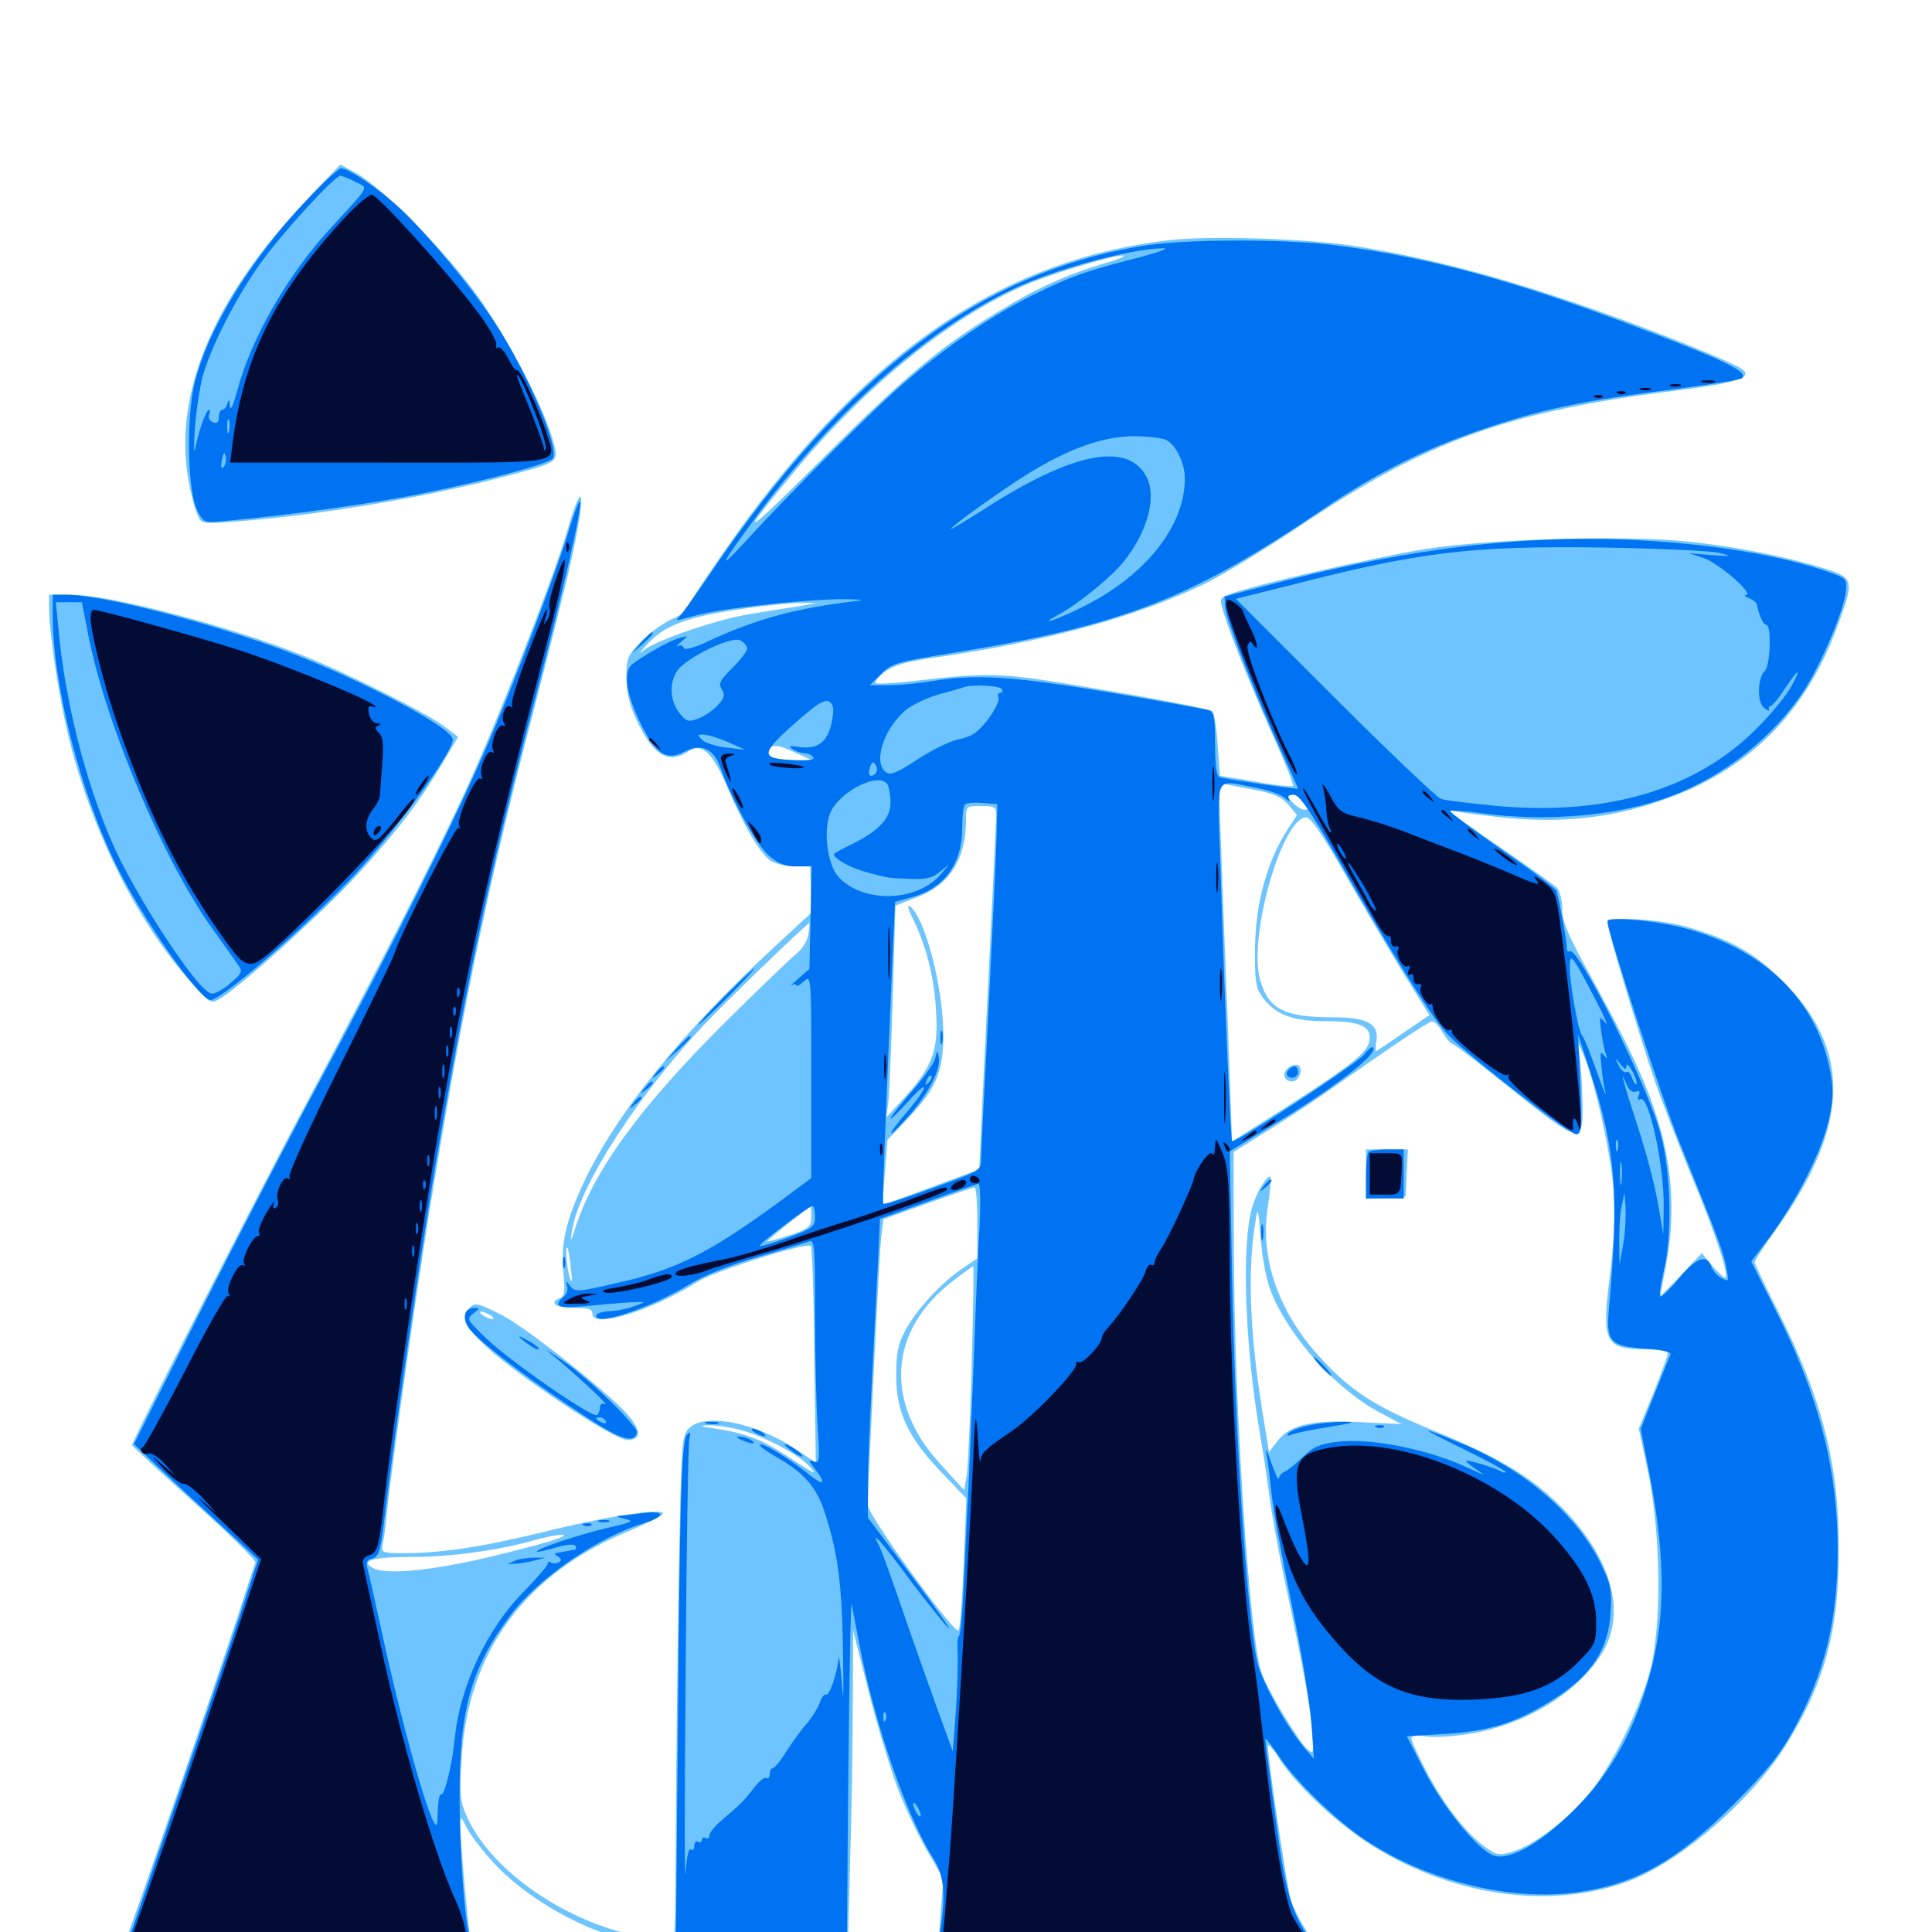 <svg xmlns="http://www.w3.org/2000/svg" viewBox="0 -1000 1000 1000">
	<path fill="#6dc4ff" d="M158.008 -895.703C110.938 -846.484 89.648 -796.484 97.461 -751.953C98.633 -744.922 100.781 -736.719 102.148 -733.789C104.297 -728.711 104.297 -728.711 122.07 -730.078C164.258 -733.203 220.312 -742.578 259.57 -752.93C290.625 -761.133 289.453 -760.352 285.938 -772.852C280.664 -791.406 260.547 -829.102 244.531 -850.391C227.344 -873.242 196.68 -903.711 184.375 -910.352L176.172 -914.844ZM604.492 -875.586C515.82 -865.039 444.531 -815.039 374.023 -713.477C363.867 -698.828 355.469 -685.938 355.469 -684.961C355.469 -683.789 351.953 -681.445 347.656 -679.492C343.359 -677.539 336.328 -672.461 332.031 -668.164C324.805 -660.742 324.219 -659.375 324.219 -649.414C324.219 -641.797 325.781 -635.156 329.297 -627.734C337.891 -609.18 345.703 -604.297 356.055 -610.938C363.281 -615.82 368.555 -610.938 376.562 -592.383C385.547 -571.484 393.359 -558.398 398.828 -554.492C401.367 -552.93 406.836 -551.562 411.328 -551.562H419.336L419.727 -539.648L420.117 -527.734L401.953 -510.938C352.539 -465.43 318.359 -423.047 301.562 -386.719C292.773 -367.383 290.234 -356.25 291.602 -341.602C292.578 -331.836 292.188 -329.102 290.039 -328.125C283.789 -325.781 287.5 -323.047 296.875 -323.047C304.688 -323.047 306.641 -322.461 306.641 -319.922C306.641 -312.109 337.109 -321.484 361.328 -336.719C370.117 -342.188 417.578 -357.227 419.727 -355.078C420.312 -354.492 421.289 -328.906 421.484 -298.438L422.266 -242.969L412.305 -249.609C391.211 -263.867 364.062 -269.141 356.25 -260.352C352.734 -256.445 352.539 -251.367 351.367 -182.617C350.586 -142.188 350 -83.008 349.805 -50.781C349.609 3.906 349.414 7.422 346.289 6.055C344.336 5.469 336.719 3.516 329.297 1.953C291.797 -5.859 255.078 -31.445 242.188 -58.594C238.086 -67.383 237.891 -70.117 238.867 -88.672C241.797 -145.117 271.875 -185.742 326.562 -208.008C334.375 -211.328 341.797 -214.844 342.773 -216.016C346.484 -219.922 317.969 -216.016 285.352 -208.008C251.367 -199.609 229.297 -196.094 209.57 -196.094C197.852 -196.094 197.266 -196.289 198.047 -200.586C198.633 -202.93 199.609 -210.156 200.195 -216.602C202.93 -243.164 217.383 -344.727 224.805 -388.477C241.016 -486.523 254.297 -548.828 277.344 -636.523C284.57 -664.453 292.969 -697.656 295.703 -710.156C303.516 -745.508 302.148 -754.883 293.555 -725C287.305 -703.711 263.477 -641.992 247.07 -604.297C230.664 -566.992 202.344 -511.133 159.375 -430.469C131.836 -378.711 68.359 -254.492 68.359 -251.953C68.359 -251.562 82.812 -238.281 100.586 -222.266C118.359 -206.25 132.617 -192.383 132.227 -191.211C131.836 -190.234 129.883 -184.375 127.93 -178.516C119.727 -151.953 65.82 4.297 64.453 5.664C63.867 6.445 55.469 7.422 46.094 7.812C29.102 8.594 25.195 9.57 28.516 12.695C29.492 13.672 239.258 15.039 500.586 15.82L970.703 17.188V13.086V8.984H826.758H682.617L676.367 -0.391C673.047 -5.469 669.336 -12.695 668.164 -16.406C666.211 -22.852 656.25 -89.258 656.25 -96.289C656.25 -97.852 658.984 -94.922 662.305 -89.453C670.312 -76.953 690.234 -57.812 706.641 -47.07C749.219 -18.75 801.562 -10.938 843.164 -26.367C869.922 -36.523 906.836 -68.359 924.609 -97.07C944.531 -129.102 951.953 -156.445 951.758 -199.023C951.758 -242.383 942.969 -276.172 920.703 -320.508C913.867 -333.984 908.203 -345.898 908.203 -346.68C908.203 -347.461 913.086 -355.078 919.141 -363.477C957.812 -417.383 958.789 -456.836 922.07 -492.969C907.812 -507.031 894.922 -514.062 872.852 -520.312C857.422 -524.609 832.031 -525.781 832.031 -522.07C832.031 -518.75 849.414 -460.938 856.836 -439.648C860.547 -428.906 868.945 -407.422 875.391 -391.602C887.5 -362.891 895.508 -338.672 892.969 -338.672C892.188 -338.672 889.258 -341.406 886.133 -344.922L880.859 -351.367L870.117 -340.039C864.258 -333.789 859.375 -328.906 859.375 -329.297C859.375 -329.688 860.742 -336.719 862.305 -345.117C866.602 -367.773 866.016 -389.648 860.547 -411.328C854.883 -433.398 846.289 -452.93 824.805 -491.992C811.719 -515.625 808.594 -522.852 808.594 -529.492C808.594 -534.18 807.422 -538.867 805.664 -540.625C804.102 -542.188 791.406 -551.172 777.734 -560.547C751.758 -578.32 746.68 -582.227 752.148 -580.273C754.102 -579.688 766.016 -578.125 778.906 -576.758C808.398 -573.828 833.984 -576.562 860.156 -585.742C904.688 -600.977 934.57 -630.664 951.172 -676.172C959.961 -700 959.57 -700.977 943.945 -705.859C924.609 -711.914 897.852 -717.188 873.242 -719.727C840.625 -723.047 771.094 -721.094 737.695 -715.82C712.5 -711.719 648.242 -697.07 636.328 -692.383C631.055 -690.43 631.055 -690.234 633.594 -682.031C637.109 -670.508 650 -638.672 661.133 -614.258C666.016 -603.125 669.727 -593.75 669.336 -593.164C668.75 -592.773 662.695 -593.359 656.055 -594.336C649.219 -595.508 640.82 -597.07 637.5 -597.461L631.445 -598.438L630.273 -614.258C629.688 -623.047 628.516 -630.859 627.539 -631.836C626.562 -632.812 602.148 -637.695 573.047 -642.578C517.188 -652.148 514.844 -652.344 470.703 -647.266C461.719 -646.289 453.711 -645.898 453.125 -646.484C452.539 -647.07 454.688 -649.609 457.812 -652.148C461.914 -655.273 468.164 -657.227 479.297 -658.984C540.43 -667.578 587.305 -680.273 624.023 -698.047C633.398 -702.734 656.25 -716.602 674.609 -728.906C738.867 -771.875 781.055 -787.109 866.211 -797.656C898.633 -801.758 907.422 -804.492 901.953 -808.789C898.438 -811.523 870.312 -823.242 842.773 -833.398C787.5 -853.906 742.188 -866.406 699.805 -872.852C675.391 -876.562 624.609 -878.125 604.492 -875.586ZM591.211 -868.75C591.992 -869.336 590.82 -869.922 588.672 -869.727C586.523 -869.727 585.938 -869.141 587.5 -868.555C588.867 -867.969 590.625 -868.164 591.211 -868.75ZM572.266 -863.867C552.539 -858.008 537.305 -851.172 518.945 -840.039C487.305 -821.094 469.922 -806.641 426.562 -763.477C383.594 -720.703 380.859 -719.336 410.156 -754.688C448.633 -801.367 495.508 -838.672 535.156 -854.297C549.609 -859.961 576.367 -867.773 581.055 -867.773C583.203 -867.578 579.297 -865.82 572.266 -863.867ZM413.086 -686.133C407.812 -685.352 396.68 -683.594 388.672 -682.227C372.461 -679.883 339.258 -668.555 333.008 -663.281C330.469 -661.133 330.859 -661.914 333.984 -665.43C343.75 -676.562 355.273 -680.859 387.695 -685.352C397.461 -686.719 409.18 -687.891 414.062 -687.891H422.852ZM412.305 -610.156L420.898 -606.25H413.086C401.953 -606.25 396.484 -608.008 397.852 -611.328C399.219 -615.039 402.344 -614.844 412.305 -610.156ZM647.266 -591.602C658.984 -589.453 663.086 -587.695 666.797 -583.594L671.289 -578.125L665.625 -569.336C655.664 -553.516 649.805 -531.836 649.609 -509.18C649.414 -491.992 650 -488.672 653.516 -483.789C659.961 -475 668.945 -471.484 684.961 -471.484C702.734 -471.484 708.984 -469.336 708.984 -462.891C708.984 -456.055 701.562 -450 667.578 -428.125L637.695 -409.18L635.547 -469.141C634.18 -502.148 632.617 -543.75 632.031 -561.914C631.25 -579.883 631.055 -594.531 631.641 -594.531C632.031 -594.531 639.062 -593.164 647.266 -591.602ZM675.781 -584.766C677.344 -581.641 677.344 -580.859 675.195 -580.859C673.633 -580.859 670.898 -582.617 668.945 -584.766C665.43 -588.477 665.625 -588.672 669.531 -588.672C671.875 -588.672 674.609 -586.914 675.781 -584.766ZM515.625 -578.516C515.625 -575.977 513.867 -538.867 511.719 -495.898C509.57 -452.93 507.617 -412.5 507.422 -406.25L506.836 -394.727L481.641 -385.352L456.641 -376.172L458.008 -392.969L459.375 -409.961L469.922 -421.094C484.375 -436.328 488.281 -445.312 488.281 -464.258C488.281 -488.867 478.516 -526.172 470.703 -531.055C469.531 -531.836 470.117 -529.102 472.266 -525C480.469 -508.398 484.57 -490.039 484.766 -469.141C484.766 -454.297 481.055 -445.898 467.773 -431.445L458.789 -421.68L459.766 -429.492C460.352 -433.789 461.328 -458.398 462.109 -484.375L463.477 -531.25L475 -535.742C491.602 -542.188 500 -555.469 500 -575.586C500 -582.812 500 -582.812 507.812 -582.812C514.648 -582.812 515.625 -582.227 515.625 -578.516ZM694.141 -551.172C702.148 -536.914 715.82 -513.867 724.219 -499.805L739.844 -474.609L726.172 -465.234C718.75 -460.156 712.305 -455.859 712.109 -455.859C711.914 -455.859 711.914 -458.398 712.5 -461.523C713.672 -470.117 707.422 -473.438 690.234 -473.438C664.648 -473.438 656.445 -477.539 652.148 -493.164C646.094 -515.43 663.672 -576.953 676.172 -576.953C678.32 -576.953 684.375 -568.164 694.141 -551.172ZM418.359 -516.406C417.969 -513.086 415.234 -508.789 412.305 -506.445C409.57 -504.297 393.359 -488.672 376.367 -471.875C332.422 -428.32 308.398 -395.703 298.438 -366.406C295.508 -357.031 294.922 -356.445 296.094 -363.086C299.609 -386.133 331.641 -435.547 367.383 -472.656C377.344 -483.203 417.969 -522.266 418.945 -522.266C419.141 -522.266 418.945 -519.531 418.359 -516.406ZM746.68 -465.625C748.633 -462.5 750.781 -459.766 751.562 -459.766C752.539 -459.766 766.211 -449.219 782.227 -436.328C817.773 -407.812 819.531 -407.422 819.141 -428.516C818.945 -436.523 818.359 -447.07 817.773 -451.953L816.602 -460.742L819.531 -454.297C825.391 -440.82 833.984 -402.344 835.156 -383.984C836.133 -370.898 835.352 -357.031 833.203 -339.258C828.906 -305.273 830.664 -301.562 852.344 -301.562C858.398 -301.562 863.281 -300.781 863.281 -299.609C863.281 -298.633 859.961 -289.453 855.859 -279.102L848.242 -260.547L853.125 -237.695C859.766 -205.273 860.156 -157.617 853.906 -134.57C848.242 -114.453 834.766 -86.914 823.242 -72.461C812.891 -59.375 793.945 -44.727 783.008 -41.602C776.172 -39.453 774.805 -39.648 768.75 -43.945C758.984 -50.977 747.07 -66.211 738.281 -83.203C733.984 -91.406 730.469 -99.023 730.469 -100.195C730.469 -101.562 733.398 -101.953 738.867 -101.172C743.359 -100.586 754.102 -101.367 762.695 -102.93C791.016 -108.008 817.773 -124.805 829.688 -145.117C841.797 -165.82 833.984 -193.75 808.594 -219.531C792.773 -235.547 776.172 -245.508 742.383 -259.375C712.305 -271.68 699.805 -279.492 683.789 -296.875C661.914 -320.312 651.953 -348.633 656.25 -375.391C657.422 -383.398 658.008 -390.234 657.617 -390.82C656.055 -392.188 650.586 -383.203 648.242 -375.586C642.383 -356.25 644.336 -303.125 652.344 -256.641C654.297 -245.312 656.445 -230.859 657.227 -224.414C658.008 -217.969 661.133 -200.391 664.258 -185.352C674.609 -136.719 677.344 -121.094 678.906 -106.25C680.078 -92.969 680.078 -91.797 677.148 -94.141C672.461 -98.047 655.859 -125.391 652.93 -134.375C646.68 -151.953 638.867 -272.852 638.672 -351.172L638.477 -403.711L654.688 -413.867C663.672 -419.336 677.734 -428.516 686.133 -434.375C721.094 -458.984 739.453 -471.289 741.211 -471.289C742.383 -471.484 744.922 -468.945 746.68 -465.625ZM505.859 -366.992V-348.633L497.461 -342.969C486.523 -335.352 474.023 -321.68 468.359 -310.938C464.844 -304.297 463.867 -299.414 463.867 -287.891C463.867 -268.945 470.117 -255.664 487.695 -237.5L500.195 -224.414L498.828 -190.625C498.047 -172.07 496.875 -156.445 496.094 -156.055C493.555 -154.492 449.219 -215.625 449.219 -220.898C449.219 -231.836 455.078 -350.195 456.055 -359.18L457.227 -368.945L480.078 -377.148C492.578 -381.641 503.516 -385.352 504.492 -385.352C505.273 -385.547 505.859 -377.148 505.859 -366.992ZM419.922 -370.117C419.922 -364.844 418.945 -364.062 407.812 -360.352C401.367 -358.203 396.484 -357.031 397.266 -357.812C399.023 -359.57 418.75 -375.391 419.531 -375.586C419.727 -375.781 419.922 -373.242 419.922 -370.117ZM658.008 -331.055C667.578 -307.617 691.406 -281.055 714.062 -268.945L725.391 -262.891L704.492 -263.867C679.492 -265.234 667.969 -262.695 661.328 -254.297L656.836 -248.438L653.516 -268.75C646.875 -309.961 645.508 -342.969 650 -368.945C650.977 -375.586 651.367 -374.023 652.539 -359.18C653.32 -348.242 655.469 -337.695 658.008 -331.055ZM295.508 -343.555C296.289 -336.914 296.094 -335.352 294.922 -338.672C293.359 -343.555 292.383 -355.664 293.75 -354.102C294.141 -353.711 294.922 -349.023 295.508 -343.555ZM502.93 -292.969C502.148 -264.648 500.977 -238.672 500.195 -235.156L499.023 -228.711L486.914 -241.992C457.422 -274.023 459.961 -311.523 493.164 -336.914C498.438 -341.016 503.32 -344.531 503.711 -344.531C504.102 -344.531 503.711 -321.289 502.93 -292.969ZM384.961 -259.375C397.461 -255.664 413.672 -246.875 419.141 -240.82C423.242 -236.133 422.461 -236.523 406.25 -247.07C394.336 -254.883 384.961 -258.398 370.312 -260.547C361.914 -261.719 361.328 -262.109 367.383 -262.305C371.094 -262.305 379.102 -261.133 384.961 -259.375ZM303.711 -207.812C306.25 -208.789 306.445 -209.57 304.688 -209.57C303.125 -209.57 300 -208.789 297.852 -207.812C295.312 -206.836 295.117 -206.055 296.875 -206.055C298.438 -206.055 301.562 -206.836 303.711 -207.812ZM289.062 -203.711C286.328 -202.539 272.07 -198.633 257.422 -195.117C226.172 -187.305 200.195 -184.57 193.359 -188.281C185.938 -192.188 192.383 -194.141 213.867 -194.141C233.203 -194.141 257.617 -197.461 276.367 -202.734C288.281 -206.055 296.68 -206.641 289.062 -203.711ZM465.625 -71.875C469.531 -62.109 476.172 -48.242 480.469 -41.016L488.281 -27.734L486.914 -10.352L485.742 7.031H462.305H438.867L440.039 -37.305C440.82 -61.523 441.406 -98.242 441.406 -118.75L441.602 -156.055L450 -122.852C454.688 -104.688 461.719 -81.641 465.625 -71.875ZM254.492 -36.914C271.875 -17.383 304.102 0.781 328.711 4.883C335.938 6.055 325.586 6.641 291.602 6.836L244.531 7.031L243.359 1.758C241.992 -4.102 238.281 -47.266 238.281 -55.469C238.281 -60.156 238.477 -60.156 241.406 -54.297C242.969 -50.977 249.023 -42.969 254.492 -36.914ZM666.992 -447.461C663.281 -444.531 664.453 -440.234 668.945 -440.234C672.07 -440.234 674.609 -446.094 672.266 -448.438C671.484 -449.219 669.141 -448.828 666.992 -447.461ZM707.031 -392.188V-379.492L717.383 -380.078L727.539 -380.664L728.125 -392.969L728.711 -405.078H717.773H707.031ZM25.391 -684.961C25.586 -671.289 30.859 -636.719 36.133 -616.016C48.242 -568.164 71.875 -521.484 99.414 -491.016C108.789 -480.469 109.18 -480.273 114.062 -483.203C124.805 -489.648 168.164 -528.711 184.961 -547.266C205.273 -569.336 217.578 -585.547 229.102 -605.078L237.109 -618.555L231.25 -623.047C223.047 -629.883 179.883 -651.562 157.227 -660.547C118.164 -676.172 56.836 -692.188 36.719 -692.188H25.391ZM242.578 -322.656C238.086 -318.164 240.234 -313.672 251.758 -302.93C268.75 -287.305 317.969 -254.688 324.609 -254.688C333.594 -254.688 331.641 -261.719 319.922 -272.852C301.562 -289.844 269.727 -314.453 258.984 -319.727C246.875 -325.781 245.898 -325.977 242.578 -322.656ZM253.906 -319.141C255.469 -318.164 256.055 -317.188 254.883 -317.188C253.906 -317.188 251.562 -318.164 250 -319.141C248.438 -320.117 248.047 -321.094 249.023 -321.094C250.195 -321.094 252.344 -320.117 253.906 -319.141ZM37.109 23.438C37.109 29.297 41.602 33.398 44.336 30.078C45.508 28.711 47.07 25.586 47.656 23.047C49.023 19.336 48.438 18.75 43.164 18.75C38.086 18.75 37.109 19.531 37.109 23.438ZM43.555 25.586C42.188 29.688 41.016 29.297 41.016 24.414C41.016 22.266 41.797 20.898 42.969 21.68C43.945 22.266 44.336 24.023 43.555 25.586ZM52.344 20.117C53.516 20.508 54.688 23.047 54.688 25.586C54.688 33.008 58.008 33.008 58.984 25.586C59.766 19.336 59.375 18.75 54.688 18.945C51.953 18.945 50.977 19.531 52.344 20.117Z"/>
	<path fill="#0073f3" d="M158.984 -896.68C128.906 -864.844 106.641 -828.125 100.391 -800.195C96.289 -781.25 97.266 -744.922 102.148 -735.742C105.469 -729.297 105.469 -729.297 117.773 -730.469C149.805 -733.398 195.117 -739.648 221.289 -745.117C252.734 -751.562 283.008 -759.766 285.938 -762.5C290.234 -766.797 273.047 -807.227 256.25 -832.812C244.727 -850.586 220.898 -879.297 207.422 -891.797C196.875 -901.758 180.469 -912.891 176.562 -912.891C175.391 -912.891 167.383 -905.664 158.984 -896.68ZM183.984 -905.859C190.82 -902.344 192.188 -904.883 170.703 -881.445C148.828 -857.617 130.078 -825 122.852 -798.047C120.703 -790.039 119.336 -786.914 118.945 -789.844C118.75 -793.164 118.359 -793.75 117.773 -791.406C117.383 -789.453 116.016 -787.891 115.039 -787.891C114.062 -787.891 113.281 -786.133 113.281 -783.984C113.281 -781.445 112.305 -780.469 110.156 -781.445C108.594 -782.031 107.617 -783.789 108.203 -785.156C108.789 -786.719 108.789 -787.891 108.203 -787.891C106.836 -787.891 103.125 -777.93 101.367 -769.336C100.391 -764.062 100.195 -766.602 100.781 -777.148C101.367 -785.742 103.125 -798.047 104.688 -804.297C108.398 -818.945 121.68 -845.312 134.375 -863.086C144.727 -877.93 173.047 -908.984 176.172 -908.984C177.148 -908.984 180.664 -907.617 183.984 -905.859ZM118.555 -776.758C117.969 -774.805 117.578 -775.977 117.578 -779.102C117.578 -782.422 117.969 -783.789 118.555 -782.617C118.945 -781.25 118.945 -778.516 118.555 -776.758ZM115.625 -758.203C114.453 -757.031 114.258 -758.203 114.844 -761.914C115.82 -766.016 116.211 -766.406 116.797 -763.672C117.188 -761.719 116.797 -759.375 115.625 -758.203ZM592.383 -872.852C508.008 -859.57 437.695 -806.445 368.164 -703.906C359.766 -691.602 351.953 -680.664 350.781 -679.883C349.609 -678.906 350.781 -678.906 353.516 -679.688C366.016 -683.203 373.828 -684.57 398.438 -687.305C412.891 -688.867 430.469 -690.039 437.5 -689.844C444.531 -689.844 447.656 -689.258 444.336 -689.062C412.5 -685.352 391.602 -679.688 367.578 -668.555C359.375 -664.648 354.297 -663.281 353.906 -664.648C353.516 -665.82 352.148 -666.406 350.977 -665.625C349.609 -665.039 350.391 -666.016 352.539 -667.773C356.445 -671.094 356.445 -671.094 351.562 -669.727C346.484 -668.359 333.789 -661.133 327.344 -656.25C322.266 -652.148 324.023 -640.82 331.836 -625C339.453 -609.57 345.117 -606.055 354.297 -610.938C362.695 -615.43 369.531 -612.5 372.852 -602.734C378.711 -586.133 391.406 -563.086 397.656 -557.422C402.734 -552.93 406.25 -551.562 412.305 -551.562H420.117L419.531 -525L418.945 -498.438L413.086 -493.359C409.766 -490.43 408.203 -488.867 409.57 -489.844C410.938 -490.82 412.109 -490.82 412.109 -490.039C412.109 -489.062 413.867 -490.039 416.016 -491.992C419.922 -495.508 419.922 -495.312 419.922 -442.969V-390.234L403.906 -378.32C367.383 -351.562 350.195 -342.773 319.336 -335.938C299.023 -331.25 297.656 -331.055 295.117 -334.375C292.773 -337.305 292.578 -337.305 293.555 -334.375C294.141 -332.617 293.359 -330.078 291.797 -328.906C286.133 -324.023 288.867 -322.656 301.367 -323.828C308.008 -324.414 318.359 -325.391 324.219 -325.781C334.961 -326.367 334.961 -326.367 328.125 -323.828C324.414 -322.461 318.359 -321.289 315.039 -321.289C311.523 -321.094 308.594 -320.117 308.594 -318.945C308.594 -313.672 336.328 -322.852 356.055 -334.766C364.258 -339.844 377.539 -345.117 392.188 -349.414C404.883 -353.125 416.797 -356.641 418.555 -357.422C421.68 -358.594 421.875 -355.469 421.875 -319.922C421.875 -298.438 422.461 -272.266 423.242 -261.719C424.414 -243.75 424.219 -242.383 421.094 -243.555C418.164 -244.727 418.359 -244.141 421.68 -239.844C428.32 -231.445 426.367 -230.469 417.578 -237.695C407.031 -246.094 394.531 -253.516 393.359 -252.148C392.773 -251.562 397.266 -248.438 403.125 -245.117C416.211 -237.5 422.461 -230.273 426.562 -218.164C433.594 -196.875 435.742 -181.055 436.328 -146.289C436.719 -122.852 436.523 -116.992 435.742 -128.711C434.961 -138.477 434.18 -144.141 433.984 -141.602C433.398 -134.18 429.297 -121.875 427.539 -122.852C426.758 -123.438 425.195 -121.484 424.219 -118.359C423.047 -115.43 420.117 -110.742 417.578 -107.812C414.844 -104.883 410.352 -98.633 407.227 -93.75C404.102 -88.672 400.781 -84.766 400 -84.766C399.219 -84.766 398.438 -83.398 398.438 -81.641C398.438 -80.078 397.656 -79.102 396.68 -79.688C395.703 -80.273 392.969 -78.125 390.43 -74.805C384.961 -67.773 383.398 -66.211 374.219 -58.398C370.312 -55.273 367.188 -51.367 367.188 -50C367.188 -48.633 366.406 -48.047 365.234 -48.633C364.258 -49.219 363.281 -48.828 363.281 -47.656C363.281 -46.484 362.5 -46.094 361.328 -46.68C360.352 -47.266 359.375 -46.484 359.375 -44.727C359.375 -42.969 358.594 -41.992 357.422 -42.773C356.445 -43.359 355.273 -38.281 354.883 -30.664C354.297 -23.438 354.297 -70.117 354.883 -134.57C355.273 -199.023 356.25 -253.516 356.836 -255.664C357.617 -258.594 357.227 -258.984 355.664 -257.422C352.734 -254.688 351.758 -223.047 350.781 -94.531L349.805 8.008H298.047C267.383 7.812 245.312 7.031 244.336 6.055C241.211 2.93 237.891 -36.523 237.891 -70.117C237.695 -114.844 243.945 -137.305 264.453 -164.258C278.906 -183.398 309.961 -204.688 333.594 -211.719C344.727 -215.234 344.141 -218.359 332.812 -216.797C327.734 -216.211 322.266 -215.43 320.508 -215.43C318.75 -215.234 320.117 -214.648 323.242 -213.867C328.516 -212.695 327.539 -212.109 314.453 -209.18C299.609 -205.664 276.758 -198.047 277.93 -196.875C278.125 -196.484 282.617 -197.461 287.695 -199.023C293.164 -200.586 297.266 -200.977 297.852 -199.805C298.633 -198.828 298.047 -197.852 297.07 -197.852C295.898 -197.656 294.141 -197.266 292.969 -197.07C291.992 -196.875 289.844 -196.484 288.672 -196.289C286.719 -196.094 286.719 -195.703 288.867 -194.336C290.625 -193.164 290.82 -192.188 289.258 -191.406C288.086 -190.625 286.133 -190.625 285.156 -191.211C283.984 -191.992 283.398 -191.797 283.594 -190.82C283.789 -190.039 278.32 -183.594 271.484 -176.562C252.148 -157.227 237.891 -126.953 235.352 -99.805C233.984 -86.523 230.273 -71.094 228.32 -71.094C227.148 -71.094 226.758 -68.359 226.367 -57.422C225.977 -44.141 209.57 -99.805 197.461 -156.055C194.141 -171.094 191.016 -185.352 190.234 -187.891C189.258 -191.406 189.844 -192.578 192.773 -193.359C196.094 -194.336 197.07 -197.266 199.023 -214.258C203.516 -252.93 218.945 -359.766 225.781 -399.219C241.992 -494.141 254.102 -551.172 277.344 -639.844C291.016 -691.992 301.758 -738.867 300.195 -740.43C299.609 -740.82 297.266 -734.766 294.922 -726.953C288.477 -705.273 266.992 -648.438 252.734 -615.43C234.961 -574.219 202.93 -509.961 166.992 -443.164C150.195 -412.109 121.484 -356.445 102.93 -319.531L69.336 -252.539L81.055 -241.406C87.5 -235.352 101.953 -221.875 113.281 -211.523L133.594 -192.773L123.438 -161.719C117.773 -144.727 102.344 -99.414 89.062 -61.328L65.234 8.008L47.266 8.594C37.305 8.789 29.297 9.961 29.297 10.938C29.297 12.109 29.492 12.891 29.883 13.086C30.078 13.086 241.992 13.672 500.781 14.258C900.781 15.234 971.094 15.039 970.312 12.695C969.531 10.352 946.094 9.961 825.586 9.375L681.836 8.984L675.977 0.586C668.75 -10.156 665.039 -23.047 661.133 -52.539C659.375 -65.43 657.227 -81.25 656.445 -87.695C655.469 -94.141 654.883 -99.609 655.078 -100C655.469 -100.195 658.984 -95.508 662.891 -89.648C671.875 -76.758 692.383 -57.031 707.227 -47.266C738.477 -26.562 782.031 -15.82 815.82 -20.508C846.484 -24.609 867.969 -36.719 897.461 -66.211C914.062 -82.812 921.094 -91.406 928.125 -104.297C944.531 -134.18 951.172 -161.133 951.172 -198.047C951.172 -239.648 941.211 -278.125 918.945 -322.07L906.445 -347.07L916.211 -359.961C929.492 -377.734 942.773 -403.906 946.484 -419.922C948.828 -430.469 949.023 -435.547 947.461 -444.531C940.82 -482.422 912.5 -509.766 868.945 -520.312C854.102 -523.828 832.031 -525.586 832.031 -523.242C832.031 -517.773 860.352 -430.859 869.531 -408.203C890.039 -357.422 892.188 -351.562 893.555 -343.75C894.922 -336.719 894.922 -336.328 891.016 -338.477C888.867 -339.648 886.328 -342.383 885.742 -344.531C883.594 -350.977 877.93 -349.023 869.336 -338.672C864.844 -333.203 860.352 -328.906 859.57 -328.906C858.594 -328.906 859.375 -334.375 860.938 -341.211C865.625 -359.766 865.039 -392.578 859.57 -412.891C853.125 -437.695 816.797 -510.352 812.5 -507.617C811.523 -507.031 810.742 -508.203 810.938 -509.961C810.938 -512.891 807.812 -530.469 805.664 -538.867C805.273 -540.039 792.578 -549.609 777.344 -560.156C762.305 -570.703 750.195 -579.688 750.586 -580.273C751.172 -580.664 758.398 -580.273 766.602 -579.102C800.391 -574.414 837.891 -577.734 864.844 -587.891C892.188 -598.047 918.164 -618.75 933.594 -642.383C942.578 -656.055 954.883 -685.156 955.469 -694.336C956.055 -700 955.273 -700.781 948.242 -703.32C922.07 -712.695 884.18 -718.945 840.82 -720.703C786.719 -722.852 730.078 -716.016 666.016 -699.609L633.789 -691.211L634.18 -685.547C634.57 -679.297 651.172 -637.109 663.867 -609.57C668.359 -600 671.875 -591.992 671.875 -591.797C671.875 -591.211 634.961 -596.68 631.445 -597.656C629.688 -598.047 628.906 -603.32 628.906 -614.844C628.906 -628.906 628.32 -631.445 625.586 -632.422C623.633 -633.008 600.586 -637.109 574.219 -641.602C524.219 -650 505.273 -651.172 482.422 -647.461C475.391 -646.289 465.43 -645.312 459.961 -645.312H450.195L456.055 -651.172C461.523 -656.641 464.258 -657.422 492.188 -661.914C581.445 -676.367 616.211 -689.844 685.547 -736.914C712.305 -755.078 736.914 -767.383 766.016 -777.344C798.633 -788.477 817.578 -792.383 871.68 -799.219C887.5 -801.367 901.172 -803.516 901.758 -804.297C905.078 -807.617 891.797 -813.867 844.727 -831.641C782.617 -855.078 740.039 -866.602 692.578 -872.852C666.797 -876.367 614.648 -876.367 592.383 -872.852ZM615.82 -872.461C616.992 -873.047 616.016 -873.438 613.281 -873.438C610.547 -873.438 609.57 -873.047 610.938 -872.461C612.109 -872.07 614.453 -872.07 615.82 -872.461ZM589.844 -866.797C561.914 -859.766 553.516 -856.641 534.18 -847.07C513.477 -836.719 491.406 -821.68 469.727 -803.32C454.297 -790.43 409.18 -745.312 384.766 -718.555C370.703 -703.32 373.242 -708.008 392.578 -734.18C433.594 -789.258 484.18 -833.008 529.492 -852.734C551.562 -862.109 585.742 -871.094 601.562 -871.484C605.859 -871.68 601.172 -869.922 589.844 -866.797ZM603.711 -772.266C608.789 -769.531 613.281 -760.156 613.281 -752.344C613.281 -727.344 592.383 -701.367 559.375 -685.352C545.508 -678.516 536.914 -675.977 547.852 -681.836C558.008 -687.305 575.586 -701.562 581.836 -709.57C594.141 -725 598.828 -743.164 593.359 -753.32C583.594 -771.68 554.688 -765.82 508.594 -735.938C499.609 -730.273 492.188 -725.781 492.188 -726.172C492.188 -727.539 518.359 -746.289 532.227 -754.883C553.516 -767.969 570.898 -774.023 586.523 -774.219C593.945 -774.219 601.562 -773.242 603.711 -772.266ZM889.648 -713.867C896.875 -712.109 896.68 -711.914 885.742 -712.695L874.023 -713.672L881.836 -711.133C889.648 -708.594 908.203 -692.383 903.711 -691.992C902.344 -691.992 903.125 -691.211 905.273 -690.43C907.422 -689.453 909.375 -688.086 909.375 -687.109C910.156 -682.227 912.695 -676.562 914.258 -676.562C916.992 -676.562 916.406 -655.664 913.477 -652.734C909.57 -648.828 909.375 -636.719 913.086 -633.594C914.844 -632.227 916.016 -631.836 915.625 -632.812C915.234 -633.789 915.625 -634.57 916.406 -634.57C917.188 -634.57 920.312 -638.086 923.047 -642.383C930.664 -653.906 932.812 -655.273 927.539 -645.312C925 -640.43 916.797 -630.469 909.18 -622.852C877.93 -591.406 832.031 -577.734 775 -582.812C760.938 -584.18 747.656 -585.742 745.703 -586.523C743.75 -587.305 718.945 -610.742 690.82 -638.867L639.648 -690.039L666.992 -696.875C735.156 -714.453 761.719 -717.578 829.102 -716.602C858.203 -716.211 885.352 -714.844 889.648 -713.867ZM906.836 -710.352C908.008 -710.938 907.031 -711.328 904.297 -711.328C901.562 -711.328 900.586 -710.938 901.953 -710.352C903.125 -709.961 905.469 -709.961 906.836 -710.352ZM386.719 -664.258C386.719 -662.891 383.203 -658.398 379.102 -654.297C372.656 -647.852 371.68 -646.289 373.633 -643.164C375.391 -640.234 375 -638.672 371.289 -634.766C368.75 -632.031 364.258 -629.102 361.133 -627.93C356.25 -626.172 355.078 -626.562 351.562 -631.055C346.094 -638.086 346.289 -649.219 352.344 -654.883C360.156 -662.109 379.297 -670.703 383.203 -668.555C385.156 -667.578 386.719 -665.625 386.719 -664.258ZM938.086 -665.82C939.453 -669.141 938.281 -669.727 936.523 -666.602C935.742 -665.43 935.547 -664.258 936.133 -663.672C936.523 -663.086 937.5 -664.062 938.086 -665.82ZM518.555 -643.359C519.141 -642.383 518.945 -641.406 517.773 -641.406C516.602 -641.406 516.211 -640.234 516.797 -638.672C517.383 -637.305 514.844 -632.227 511.328 -627.539C506.055 -620.898 503.125 -618.75 496.484 -617.383C491.992 -616.602 482.227 -611.719 475 -607.031C465.43 -600.586 461.133 -598.633 458.984 -600C451.562 -604.492 457.031 -622.461 468.75 -632.422C472.07 -635.156 479.883 -638.867 485.938 -640.625C491.992 -642.188 498.047 -643.945 499.023 -644.336C503.516 -645.898 517.383 -645.117 518.555 -643.359ZM431.055 -634.375C431.641 -632.812 431.055 -627.93 429.883 -623.633C427.344 -615.039 422.266 -611.914 412.891 -613.477C408.594 -614.062 407.812 -613.867 410.156 -612.305C411.719 -611.133 414.648 -610.156 416.406 -610.156C418.164 -610.156 420.312 -609.18 420.898 -608.008C421.875 -606.641 418.164 -606.25 409.766 -606.641C393.555 -607.422 393.75 -609.961 411.133 -625.391C425.195 -637.891 428.906 -639.648 431.055 -634.375ZM376.953 -615.82L385.742 -611.914L375.977 -613.086C370.703 -613.672 365.039 -615.43 363.477 -616.992C360.742 -619.531 360.938 -619.922 364.258 -619.727C366.406 -619.727 372.07 -617.969 376.953 -615.82ZM453.125 -599.609C450.391 -596.875 448.828 -599.219 450.391 -603.125C451.367 -605.859 452.148 -606.055 453.32 -603.906C454.102 -602.539 454.102 -600.586 453.125 -599.609ZM459.375 -593.945C460.156 -592.578 460.938 -588.477 460.938 -584.57C460.938 -576.562 455.078 -570.117 441.406 -563.281C436.523 -560.938 432.227 -558.594 431.836 -558.203C430.273 -556.641 438.477 -551.562 446.289 -549.219C458.594 -545.703 459.375 -545.508 470.703 -545.117C479.102 -544.727 482.617 -545.508 486.328 -548.633L491.211 -552.539L487.305 -547.852C475 -533.008 446.875 -532.227 433.984 -546.094C428.32 -552.344 425.977 -569.922 429.688 -579.102C434.375 -590.43 455.078 -600.781 459.375 -593.945ZM649.609 -592.383C655.859 -591.211 662.891 -588.867 664.844 -587.109C666.992 -585.156 667.969 -584.961 667.188 -586.328C666.211 -587.891 667.188 -588.672 669.531 -588.672C672.461 -588.672 677.734 -581.055 691.602 -557.031C720.312 -506.445 741.992 -471.68 749.805 -464.062C761.133 -452.539 812.305 -412.891 815.82 -412.891C818.555 -412.891 818.75 -415.82 817.969 -438.867L816.797 -464.648L823.438 -444.141C836.328 -404.883 838.086 -381.25 832.812 -323.047C831.25 -305.469 833.203 -303.32 851.367 -301.953C860.547 -301.367 865.234 -300.195 864.648 -298.828C864.062 -297.656 860.352 -288.477 856.445 -278.516L849.219 -260.352L853.32 -239.453C862.891 -191.602 862.305 -158.594 851.562 -125C843.164 -99.023 832.031 -80.469 814.648 -63.086C796.484 -44.922 779.688 -35.938 771.875 -40.039C762.891 -44.922 746.484 -65.43 737.305 -83.398L728.125 -101.367L748.242 -102.539C771.875 -104.102 785.352 -108.398 805.078 -121.094C823.828 -133.008 832.617 -146.68 833.594 -165.234C834.375 -177.344 833.789 -180.078 828.125 -191.406C816.016 -216.016 789.062 -239.258 756.836 -252.734C733.398 -262.305 733.594 -261.719 757.422 -250C769.336 -244.141 779.297 -238.867 779.297 -238.086C779.297 -237.5 777.734 -237.695 775.977 -238.867C774.023 -239.844 768.945 -241.602 764.648 -242.773C756.641 -244.922 756.641 -244.531 766.992 -237.5C768.945 -236.133 766.211 -237.305 760.742 -239.844C739.844 -249.805 709.57 -255.859 691.992 -253.711C683.008 -252.539 679.688 -251.172 674.414 -245.898C670.898 -242.383 666.602 -239.062 665.039 -238.281C663.477 -237.695 662.109 -236.133 661.914 -234.766C661.719 -233.398 660.156 -237.109 658.008 -242.969C656.055 -248.828 654.883 -251.172 655.469 -247.852C656.055 -244.727 657.422 -234.961 658.203 -226.367C659.18 -217.773 664.062 -191.406 668.945 -167.773C673.828 -144.141 678.32 -116.992 678.906 -107.227L680.078 -89.648L675 -95.508C665.82 -106.25 652.539 -130.664 650.586 -140.43C645.117 -166.992 639.062 -262.109 637.695 -340.625L636.523 -404.102L661.523 -419.336C690.234 -436.914 710.938 -452.734 710.938 -457.031C710.938 -458.984 709.18 -458.008 706.055 -454.102C701.367 -448.828 639.062 -407.812 637.695 -409.375C636.914 -410.156 633.398 -494.141 631.641 -553.125C630.078 -600.586 628.125 -596.289 649.609 -592.383ZM515.82 -567.188C515.625 -558.008 513.672 -518.164 511.719 -478.32C509.57 -438.672 507.812 -403.32 507.812 -400C507.812 -394.141 507.422 -393.945 483.008 -385.156C469.141 -380.078 457.617 -376.367 457.227 -376.953C456.641 -377.539 457.422 -399.609 462.109 -507.812L463.281 -533.203L471.68 -535.547C488.672 -540.039 498.047 -552.734 498.047 -571.68C498.047 -577.539 498.633 -582.812 499.414 -583.594C500.195 -584.375 504.297 -584.766 508.594 -584.375L516.211 -583.789ZM825 -484.18C830.078 -474.609 832.812 -468.359 831.055 -470.508C827.734 -474.219 827.734 -474.219 828.711 -466.602C829.297 -462.305 830.273 -457.031 831.055 -454.883C832.227 -451.562 832.031 -451.562 830.078 -453.906C828.32 -456.25 828.125 -455.078 828.906 -448.047C829.297 -443.164 830.273 -437.109 831.055 -434.375C831.641 -431.641 829.492 -436.719 826.367 -445.703C823.242 -454.492 819.922 -462.891 818.75 -464.258C816.797 -466.797 812.5 -490.82 812.5 -500C812.5 -507.227 814.062 -505.273 825 -484.18ZM841.797 -448.242C841.992 -449.805 843.359 -448.438 844.922 -445.508C846.68 -442.383 847.461 -439.453 847.07 -438.867C846.484 -438.477 845.508 -439.844 844.727 -441.992C844.141 -444.336 842.773 -445.703 841.797 -445.117C840.82 -444.531 839.062 -446.094 837.891 -448.438C835.742 -452.734 835.938 -452.734 838.672 -449.219C841.016 -446.289 841.797 -446.094 841.797 -448.242ZM846.68 -434.961C848.633 -435.742 849.023 -435.156 848.242 -433.008C847.461 -431.055 847.852 -430.273 849.023 -431.055C853.32 -433.789 861.523 -396.484 861.133 -375L860.938 -361.133L858.008 -377.734C856.445 -386.914 851.758 -404.688 847.461 -417.578C840.43 -439.062 837.695 -449.219 841.992 -438.477C843.164 -435.742 844.922 -434.375 846.68 -434.961ZM837.305 -404.688C836.719 -403.32 836.328 -404.297 836.328 -407.031C836.328 -409.766 836.719 -410.742 837.305 -409.57C837.695 -408.203 837.695 -405.859 837.305 -404.688ZM839.258 -388.086C838.867 -384.961 838.477 -387.109 838.477 -392.383C838.477 -397.852 838.867 -400.195 839.258 -397.852C839.648 -395.312 839.648 -391.016 839.258 -388.086ZM507.031 -365.625C506.25 -353.516 504.883 -320.703 503.906 -292.773C502.734 -264.844 501.562 -234.18 500.977 -224.414C500.391 -214.844 499.609 -194.727 498.828 -180.078C498.242 -165.234 497.07 -153.125 496.289 -153.125C495.703 -153.125 495.312 -149.023 495.703 -143.945C495.898 -138.672 495.508 -125.391 494.727 -114.062L493.164 -93.555L484.961 -116.016C480.469 -128.516 472.266 -151.562 466.797 -167.578C461.328 -183.594 456.055 -198.242 454.883 -200.195C450.391 -208.594 455.859 -202.734 471.289 -181.836C480.273 -169.922 489.258 -158.789 491.016 -157.227C492.773 -155.859 483.984 -168.164 471.68 -184.57L449.219 -214.453V-231.25C449.219 -240.43 450.195 -263.672 451.172 -283.008C452.148 -302.344 453.516 -329.688 454.297 -343.555L455.469 -369.141L480.273 -378.125C493.75 -383.008 505.664 -387.109 506.445 -387.305C507.422 -387.305 507.617 -377.539 507.031 -365.625ZM840.234 -356.25L838.281 -345.508L838.086 -357.422C838.086 -364.062 838.477 -372.461 839.453 -375.977L840.82 -382.617L841.406 -374.805C841.602 -370.508 841.211 -362.109 840.234 -356.25ZM421.875 -370.117C421.875 -365.039 420.703 -364.258 407.812 -359.375C400.195 -356.641 393.555 -354.688 393.164 -355.078C392.383 -355.859 418.359 -375.586 420.508 -375.781C421.289 -375.781 421.875 -373.242 421.875 -370.117ZM445.508 -145.312C453.32 -106.25 469.531 -59.57 482.617 -38.867C488.672 -29.492 489.648 -19.922 486.719 -1.172L485.352 7.227H461.914H438.477V-7.422C438.867 -78.906 440.039 -172.852 440.82 -169.727C441.211 -167.578 443.359 -156.641 445.508 -145.312ZM458.398 -109.766C457.812 -108.203 457.227 -108.789 457.227 -110.938C457.031 -113.086 457.617 -114.258 458.203 -113.477C458.789 -112.891 458.984 -111.133 458.398 -109.766ZM476.562 -60.352C476.562 -59.375 475.586 -59.766 474.609 -61.328C473.633 -62.891 472.656 -65.234 472.656 -66.211C472.656 -67.383 473.633 -66.797 474.609 -65.234C475.586 -63.672 476.562 -61.523 476.562 -60.352ZM481.25 -50.391C479.883 -53.906 478.516 -54.492 478.516 -51.758C478.516 -50.586 479.297 -49.219 480.469 -48.633C481.641 -48.047 481.836 -48.828 481.25 -50.391ZM227.93 -45.312C228.516 -46.68 228.32 -48.438 227.734 -49.023C227.148 -49.805 226.562 -48.633 226.758 -46.484C226.758 -44.336 227.344 -43.75 227.93 -45.312ZM667.383 -446.68C665.039 -444.531 665.82 -442.188 668.945 -442.188C670.508 -442.188 671.875 -443.555 671.875 -445.117C671.875 -448.242 669.531 -449.023 667.383 -446.68ZM708.398 -403.711C707.617 -403.125 707.031 -397.266 707.031 -391.016V-379.688H716.797H726.562V-392.383V-405.078H718.164C713.477 -405.078 708.984 -404.492 708.398 -403.711ZM654.102 -386.133C651.562 -383.008 651.758 -382.812 654.883 -385.352C658.008 -387.891 658.984 -389.453 657.422 -389.453C657.031 -389.453 655.469 -387.891 654.102 -386.133ZM652.734 -362.109C652.734 -358.398 653.125 -356.836 653.711 -358.789C654.102 -360.547 654.102 -363.672 653.711 -365.625C653.125 -367.383 652.734 -365.82 652.734 -362.109ZM683.594 -292.773C686.133 -290.039 688.672 -287.891 689.062 -287.891C689.648 -287.891 688.086 -290.039 685.547 -292.773C683.008 -295.508 680.469 -297.656 680.078 -297.656C679.492 -297.656 681.055 -295.508 683.594 -292.773ZM677.93 -262.305C673.047 -261.328 668.359 -259.57 667.188 -258.398C665.625 -256.641 666.016 -256.445 668.945 -257.617C671.094 -258.398 679.883 -260.156 688.477 -261.523C700.586 -263.477 702.148 -264.062 695.312 -264.062C690.43 -264.062 682.617 -263.281 677.93 -262.305ZM712.5 -261.133C710.938 -261.719 711.523 -262.305 713.672 -262.305C715.82 -262.5 716.992 -261.914 716.211 -261.328C715.625 -260.742 713.867 -260.547 712.5 -261.133ZM486.719 -462.695C486.719 -459.57 487.109 -458.398 487.695 -460.352C488.086 -462.109 488.086 -464.844 487.695 -466.211C487.109 -467.383 486.719 -466.016 486.719 -462.695ZM483.984 -451.953C483.203 -449.219 477.734 -441.602 471.68 -434.766C465.82 -427.93 460.938 -421.875 460.938 -421.094C460.938 -420.312 464.844 -424.219 469.727 -429.492C481.055 -442.383 481.055 -438.086 469.727 -424.805C458.398 -411.523 458.398 -408.984 469.727 -421.68C480.078 -433.203 486.914 -446.094 485.938 -452.344C485.352 -456.836 485.156 -456.836 483.984 -451.953ZM480.664 -439.648C478.711 -437.891 478.516 -438.086 479.688 -440.82C480.273 -442.773 481.445 -443.75 482.031 -443.164C482.617 -442.578 482.031 -441.016 480.664 -439.648ZM27.344 -680.664C27.344 -645.312 41.992 -588.477 60.938 -550.586C74.414 -523.828 101.367 -485.156 108.594 -482.422C112.695 -480.859 153.906 -516.211 180.469 -543.945C202.344 -566.602 234.375 -610.352 234.375 -617.188C234.375 -623.828 178.516 -652.539 138.672 -666.406C97.07 -680.859 50.781 -692.188 33.984 -692.188H27.344ZM45.703 -671.289C54.688 -625.391 84.57 -554.688 109.766 -519.531C116.406 -510.156 123.047 -500.977 124.023 -499.414C125.586 -497.266 124.414 -495.312 119.141 -491.016C115.43 -487.695 110.938 -485.352 109.375 -485.742C102.344 -486.914 69.531 -536.914 57.617 -564.844C43.945 -596.289 33.594 -637.891 30.273 -674.219L28.906 -688.281H35.742H42.383ZM331.836 -667.383L327.148 -661.914L332.617 -666.602C337.5 -671.094 338.867 -672.656 337.305 -672.656C336.914 -672.656 334.57 -670.312 331.836 -667.383ZM375 -484.18C366.992 -476.172 360.938 -469.531 361.523 -469.531C361.914 -469.531 368.945 -476.172 376.953 -484.18C384.961 -492.188 391.016 -498.828 390.43 -498.828C390.039 -498.828 383.008 -492.188 375 -484.18ZM350.391 -457.422L344.727 -450.977L351.172 -456.641C357.031 -462.109 358.398 -463.672 356.836 -463.672C356.445 -463.672 353.711 -460.742 350.391 -457.422ZM339.648 -444.727C337.109 -441.602 337.305 -441.406 340.43 -443.945C342.188 -445.312 343.75 -446.875 343.75 -447.266C343.75 -448.828 342.188 -447.852 339.648 -444.727ZM333.789 -436.914C331.25 -433.789 331.445 -433.594 334.57 -436.133C336.328 -437.5 337.891 -439.062 337.891 -439.453C337.891 -441.016 336.328 -440.039 333.789 -436.914ZM327.93 -429.102C325.391 -425.977 325.586 -425.781 328.711 -428.32C330.469 -429.688 332.031 -431.25 332.031 -431.641C332.031 -433.203 330.469 -432.227 327.93 -429.102ZM291.406 -346.484C291.406 -343.75 291.797 -342.773 292.383 -344.141C292.773 -345.312 292.773 -347.656 292.383 -349.023C291.797 -350.195 291.406 -349.219 291.406 -346.484ZM241.016 -320.312C240.43 -318.75 240.82 -315.82 241.992 -313.672C244.922 -308.203 267.188 -290.625 295.898 -271.484C320.312 -255.078 327.734 -252.148 329.688 -258.398C330.664 -261.328 304.883 -286.523 291.016 -295.898L282.227 -301.758L291.016 -294.336C302.93 -284.18 316.016 -271.68 313.086 -273.242C311.523 -273.828 310.547 -273.242 310.547 -271.484C310.547 -269.922 309.766 -268.164 308.984 -267.578C306.445 -266.016 264.648 -294.922 252.148 -306.836C241.602 -316.797 241.406 -317.383 244.922 -320.117C248.438 -322.656 248.438 -323.047 245.508 -323.047C243.555 -323.047 241.602 -321.875 241.016 -320.312ZM313.477 -264.453C314.062 -263.281 313.281 -263.086 311.719 -263.672C308.203 -265.039 307.617 -266.406 310.352 -266.406C311.523 -266.406 312.891 -265.625 313.477 -264.453ZM271.484 -305.664C274.219 -303.516 277.344 -301.562 278.32 -301.562C280.469 -301.562 276.953 -304.297 270.508 -307.617C267.969 -308.984 268.164 -308.203 271.484 -305.664ZM365.82 -263.086C363.867 -263.672 365.039 -264.062 368.164 -264.062C371.484 -264.062 372.852 -263.672 371.68 -263.086C370.312 -262.695 367.578 -262.695 365.82 -263.086ZM390.625 -258.594C392.188 -257.617 394.531 -256.641 395.508 -256.641C396.68 -256.641 396.094 -257.617 394.531 -258.594C392.969 -259.57 390.82 -260.547 389.648 -260.547C388.672 -260.547 389.062 -259.57 390.625 -258.594ZM383.789 -254.688C389.062 -252.344 392.188 -252.344 388.672 -254.688C387.109 -255.664 384.375 -256.445 382.812 -256.445C380.859 -256.445 381.25 -255.859 383.789 -254.688ZM406.25 -252.148C406.25 -251.562 408.594 -249.805 411.328 -247.852C414.258 -246.094 415.82 -245.508 415.234 -246.68C413.867 -248.828 406.25 -253.516 406.25 -252.148ZM310.156 -212.305C308.789 -212.891 309.766 -213.281 312.5 -213.281C315.234 -213.281 316.211 -212.891 315.039 -212.305C313.672 -211.914 311.328 -211.914 310.156 -212.305ZM302.344 -210.352C300.781 -210.938 301.367 -211.523 303.516 -211.523C305.664 -211.719 306.836 -211.133 306.055 -210.547C305.469 -209.961 303.711 -209.766 302.344 -210.352ZM266.602 -192.188L262.695 -190.43L266.602 -190.625C268.75 -190.625 273.242 -191.406 276.367 -192.188L282.227 -193.75H276.367C273.242 -193.75 268.75 -193.164 266.602 -192.188ZM37.109 22.461C37.109 24.609 38.086 26.953 39.062 27.539C40.234 28.32 41.016 26.562 41.016 23.828C41.016 21.094 40.234 18.75 39.062 18.75C38.086 18.75 37.109 20.508 37.109 22.461ZM44.922 20.703C44.922 21.68 45.898 22.656 47.07 22.656C48.047 22.656 48.438 21.68 47.852 20.703C47.266 19.531 46.289 18.75 45.703 18.75C45.312 18.75 44.922 19.531 44.922 20.703ZM54.688 20.703C54.688 21.68 55.664 22.656 56.641 22.656C57.812 22.656 58.594 21.68 58.594 20.703C58.594 19.531 57.812 18.75 56.641 18.75C55.664 18.75 54.688 19.531 54.688 20.703Z"/>
	<path fill="#020c35" d="M180.078 -889.062C142.969 -849.609 125.977 -815.625 120.312 -769.922L119.141 -760.547H201.367C293.164 -760.547 287.891 -759.57 283.203 -774.805C279.492 -787.109 269.141 -809.375 267.578 -808.398C266.797 -808.008 264.844 -810.742 263.086 -814.453C261.133 -818.164 258.789 -820.703 257.812 -820.117C256.836 -819.531 256.445 -820.117 256.836 -821.484C257.422 -823.047 253.125 -830.664 247.07 -838.672C231.836 -858.984 195.508 -899.219 192.383 -899.219C191.016 -899.219 185.352 -894.531 180.078 -889.062ZM277.344 -785.352C280.664 -776.758 283.008 -768.945 282.422 -767.773C282.031 -766.406 281.445 -766.602 281.445 -768.359C281.25 -769.922 278.125 -778.711 274.414 -787.891C270.703 -796.875 267.578 -804.883 267.578 -805.469C267.773 -808.008 272.07 -799.219 277.344 -785.352ZM881.445 -802.148C879.492 -802.734 880.664 -803.125 883.789 -803.125C887.109 -803.125 888.477 -802.734 887.305 -802.148C885.938 -801.758 883.203 -801.758 881.445 -802.148ZM864.844 -800.195C863.477 -800.781 864.453 -801.172 867.188 -801.172C869.922 -801.172 870.898 -800.781 869.727 -800.195C868.359 -799.805 866.016 -799.805 864.844 -800.195ZM849.219 -798.242C847.852 -798.828 848.828 -799.219 851.562 -799.219C854.297 -799.219 855.273 -798.828 854.102 -798.242C852.734 -797.852 850.391 -797.852 849.219 -798.242ZM837.5 -796.289C835.938 -796.875 836.523 -797.461 838.672 -797.461C840.82 -797.656 841.992 -797.07 841.211 -796.484C840.625 -795.898 838.867 -795.703 837.5 -796.289ZM825.781 -794.336C824.219 -794.922 824.805 -795.508 826.953 -795.508C829.102 -795.703 830.273 -795.117 829.492 -794.531C828.906 -793.945 827.148 -793.75 825.781 -794.336ZM293.164 -716.406C293.164 -714.258 293.75 -713.672 294.336 -715.234C294.922 -716.602 294.727 -718.359 294.141 -718.945C293.555 -719.727 292.969 -718.555 293.164 -716.406ZM287.695 -700.195C285.352 -693.555 283.789 -686.914 284.375 -685.352C284.961 -683.984 284.57 -681.055 283.203 -679.102C281.445 -676.172 281.25 -676.367 282.422 -680.469C285.156 -690.625 281.25 -682.617 272.656 -660.156C267.773 -647.461 264.258 -636.133 265.039 -634.961C265.625 -633.984 265.234 -633.594 264.062 -634.375C261.523 -635.938 258.984 -628.711 260.938 -625.586C261.719 -624.219 261.523 -623.828 260.352 -624.414C257.812 -625.977 253.32 -614.648 255.273 -611.523C255.859 -610.547 255.469 -610.156 254.492 -610.742C251.953 -612.305 247.461 -600.977 249.414 -597.852C250 -596.875 249.609 -596.484 248.633 -597.07C246.094 -598.633 235.742 -575.586 237.695 -572.461C238.281 -571.094 238.281 -570.703 237.305 -571.484C235.938 -572.852 207.227 -516.797 204.102 -506.25C203.32 -503.711 190.43 -477.344 175.586 -447.461C160.547 -417.383 149.023 -391.992 149.805 -391.016C150.391 -389.844 150.195 -389.453 149.023 -390.039C146.484 -391.602 142.383 -382.617 143.75 -378.906C144.336 -377.344 143.945 -375.586 142.773 -374.805C141.406 -374.023 141.016 -375 141.797 -377.148C142.383 -379.102 140.625 -376.758 137.891 -372.266C135.156 -367.578 133.398 -362.891 133.984 -361.914C134.57 -360.938 134.375 -360.156 133.398 -360.156C130.859 -360.156 124.805 -348.242 126.367 -346.094C126.953 -344.922 126.758 -344.531 125.586 -345.117C123.242 -346.68 116.602 -333.203 118.359 -330.469C119.141 -329.297 118.945 -328.711 117.969 -329.297C116.992 -330.078 107.031 -312.5 95.898 -290.625C84.57 -268.75 74.609 -250.781 73.828 -250.781C72.852 -250.781 72.656 -249.805 73.242 -248.633C74.023 -247.461 75.781 -247.07 77.148 -247.656C78.516 -248.047 82.227 -245.703 85.156 -242.383L90.82 -236.133L83.984 -241.992C77.539 -247.461 77.539 -247.461 84.961 -239.453C89.258 -234.961 93.75 -231.641 94.922 -232.031C96.094 -232.422 100.586 -229.297 104.688 -224.805L112.305 -216.602L104.297 -223.438C100 -227.148 105.078 -221.875 115.82 -211.719L135.156 -192.969L122.461 -155.078C104.492 -101.172 71.094 -4.688 67.773 3.516L64.844 10.352L48.633 10.742C39.648 10.938 32.031 11.523 31.445 11.914C31.055 12.5 165.039 12.891 329.297 12.891C493.555 12.891 653.906 13.281 685.547 13.867C722.461 14.648 741.797 14.258 739.258 13.086C737.109 12.109 723.438 11.133 708.789 11.133L682.031 10.938L677.344 4.492C674.609 1.172 670.898 -4.688 669.141 -8.008C665.039 -16.211 659.375 -49.023 654.297 -96.094C652.148 -116.797 649.414 -138.281 648.438 -143.945C643.164 -174.219 636.914 -279.102 636.523 -343.555C636.328 -388.281 635.938 -395.312 632.812 -403.125C629.297 -411.523 629.102 -411.719 628.906 -406.055C628.711 -402.93 628.125 -401.367 627.539 -402.734C626.562 -405.469 618.945 -395.117 617.969 -390.039C617.188 -385.938 604.883 -359.375 601.172 -353.906C599.219 -351.172 597.656 -347.852 597.656 -346.484C597.656 -345.312 596.875 -344.727 595.898 -345.312C594.922 -345.898 593.75 -344.531 592.969 -341.992C591.992 -337.891 580.273 -320.312 573.438 -312.695C571.68 -310.938 570.312 -308.594 570.312 -307.617C570.312 -304.297 560.352 -293.75 558.398 -294.922C557.422 -295.508 556.836 -295.117 557.031 -294.141C558.008 -291.016 535.156 -267.188 523.828 -259.375C509.766 -249.805 507.812 -248.047 507.422 -243.555C507.227 -241.602 506.641 -247.461 506.055 -256.641C505.078 -271.289 504.688 -268.945 503.32 -236.133C501.758 -200.781 492.969 -54.492 491.211 -35.938C490.82 -31.055 489.844 -20.117 489.258 -11.523C488.672 -2.93 487.695 5.469 487.109 7.031C486.523 9.57 471.68 9.961 366.797 9.57C301.172 9.375 246.289 8.789 244.922 8.203C243.555 7.617 241.797 3.906 241.016 -0.195C240.43 -4.297 237.891 -12.109 235.352 -17.383C224.805 -40.625 208.008 -97.656 197.07 -148.242C192.578 -168.75 188.477 -187.305 188.086 -189.648C187.305 -192.578 188.281 -194.141 191.016 -194.922C195.508 -196.484 196.289 -199.023 199.219 -226.367C203.125 -260.156 218.555 -365.039 226.562 -412.305C241.797 -500.195 252.344 -548.242 284.18 -671.484C293.555 -708.008 295.117 -720.898 287.695 -700.195ZM237.695 -484.766C237.109 -483.203 236.523 -483.789 236.523 -485.938C236.328 -488.086 236.914 -489.258 237.5 -488.477C238.086 -487.891 238.281 -486.133 237.695 -484.766ZM235.742 -475C235.156 -473.438 234.57 -474.023 234.57 -476.172C234.375 -478.32 234.961 -479.492 235.547 -478.711C236.133 -478.125 236.328 -476.367 235.742 -475ZM233.789 -463.281C233.203 -461.914 232.812 -462.891 232.812 -465.625C232.812 -468.359 233.203 -469.336 233.789 -468.164C234.18 -466.797 234.18 -464.453 233.789 -463.281ZM231.836 -453.516C231.25 -452.148 230.859 -453.125 230.859 -455.859C230.859 -458.594 231.25 -459.57 231.836 -458.398C232.227 -457.031 232.227 -454.688 231.836 -453.516ZM229.883 -442.773C229.297 -440.82 228.906 -441.992 228.906 -445.117C228.906 -448.438 229.297 -449.805 229.883 -448.633C230.273 -447.266 230.273 -444.531 229.883 -442.773ZM227.93 -432.031C227.344 -430.664 226.953 -431.641 226.953 -434.375C226.953 -437.109 227.344 -438.086 227.93 -436.914C228.32 -435.547 228.32 -433.203 227.93 -432.031ZM225.977 -421.289C225.391 -419.336 225 -420.508 225 -423.633C225 -426.953 225.391 -428.32 225.977 -427.148C226.367 -425.781 226.367 -423.047 225.977 -421.289ZM222.07 -396.875C221.484 -395.508 221.094 -396.484 221.094 -399.219C221.094 -401.953 221.484 -402.93 222.07 -401.758C222.461 -400.391 222.461 -398.047 222.07 -396.875ZM220.117 -385.156C219.531 -383.594 218.945 -384.18 218.945 -386.328C218.75 -388.477 219.336 -389.648 219.922 -388.867C220.508 -388.281 220.703 -386.523 220.117 -385.156ZM218.164 -373.438C217.578 -372.07 217.188 -373.047 217.188 -375.781C217.188 -378.516 217.578 -379.492 218.164 -378.32C218.555 -376.953 218.555 -374.609 218.164 -373.438ZM216.211 -361.719C215.625 -360.352 215.234 -361.328 215.234 -364.062C215.234 -366.797 215.625 -367.773 216.211 -366.602C216.602 -365.234 216.602 -362.891 216.211 -361.719ZM214.258 -350C213.672 -348.633 213.281 -349.609 213.281 -352.344C213.281 -355.078 213.672 -356.055 214.258 -354.883C214.648 -353.516 214.648 -351.172 214.258 -350ZM210.352 -322.656C209.766 -321.289 209.375 -322.266 209.375 -325C209.375 -327.734 209.766 -328.711 210.352 -327.539C210.742 -326.172 210.742 -323.828 210.352 -322.656ZM634.766 -686.523C634.766 -679.102 669.141 -597.07 671.289 -599.219C671.68 -599.609 669.922 -604.492 666.992 -609.961C657.227 -629.492 644.531 -662.695 645.703 -665.82C646.875 -668.359 647.266 -668.555 648.633 -666.406C651.953 -661.328 650.586 -668.75 647.07 -675.195C645.312 -678.711 643.75 -682.227 643.555 -683.203C643.555 -684.18 641.602 -686.133 639.258 -687.891C635.156 -690.43 634.766 -690.43 634.766 -686.523ZM46.875 -680.078C46.875 -673.633 53.516 -646.68 59.57 -628.711C74.609 -583.984 91.016 -549.805 112.5 -518.945C123.438 -503.125 125.781 -500.977 130.469 -501.172C134.57 -501.562 143.555 -509.57 168.945 -534.766C197.266 -563.281 217.773 -586.719 214.062 -586.719C213.672 -586.719 208.984 -581.445 204.102 -575C196.289 -565.234 194.531 -563.867 192.188 -566.211C188.477 -569.922 188.867 -575.586 192.969 -581.055C195.117 -583.594 196.68 -587.109 196.68 -588.672C196.875 -590.234 197.266 -597.461 197.852 -604.883C198.633 -614.648 198.242 -618.75 196.094 -620.703C193.945 -622.852 193.945 -623.828 195.898 -624.414C197.266 -625.195 197.07 -625.586 195.117 -625.586C193.359 -625.781 191.406 -627.93 191.016 -630.469C190.234 -634.18 190.82 -634.961 193.164 -634.18C195.508 -633.594 195.312 -633.789 192.773 -635.547C185.547 -640.234 144.531 -656.836 123.828 -663.477C103.906 -669.922 51.758 -684.375 48.438 -684.375C47.461 -684.375 46.875 -682.422 46.875 -680.078ZM335.938 -617.188C335.938 -616.797 337.5 -615.234 339.453 -613.867C342.383 -611.328 342.578 -611.523 340.039 -614.648C337.5 -617.773 335.938 -618.75 335.938 -617.188ZM373.047 -607.812C373.242 -606.445 374.414 -602.734 375.977 -599.414C378.32 -594.531 378.711 -594.336 377.734 -598.438C376.953 -601.172 375.977 -604.297 375.586 -605.664C375 -606.836 376.367 -608.203 378.32 -608.789C381.055 -609.57 381.055 -609.766 377.539 -609.961C375 -609.961 373.047 -608.984 373.047 -607.812ZM627.539 -594.531C627.539 -586.523 627.93 -583.203 628.32 -587.305C628.711 -591.211 628.711 -597.852 628.32 -601.953C627.93 -605.859 627.539 -602.539 627.539 -594.531ZM398.633 -604.102C397.07 -605.078 399.609 -605.469 405.469 -604.883C410.742 -604.297 415.43 -603.516 415.82 -603.125C417.578 -601.562 401.172 -602.539 398.633 -604.102ZM219.336 -596.094C216.406 -592.188 214.453 -588.672 215.43 -588.672C216.016 -588.672 217.773 -590.82 219.531 -593.555C222.852 -598.633 222.656 -600.391 219.336 -596.094ZM684.766 -592.578C685.547 -589.844 686.328 -584.57 686.523 -580.664C686.719 -576.758 687.5 -572.656 688.281 -571.289C689.062 -570.117 689.258 -569.141 688.672 -569.141C688.086 -569.141 684.961 -574.414 681.445 -580.859C677.93 -587.305 674.805 -592.383 674.414 -591.992C673.828 -591.211 685.938 -569.141 712.5 -522.656C715.039 -518.164 717.773 -514.844 718.75 -515.43C719.531 -516.016 720.117 -514.844 719.922 -512.891C719.922 -511.133 720.898 -509.766 722.266 -510.156C723.828 -510.352 724.414 -509.766 723.633 -508.594C722.07 -506.055 726.367 -498.438 728.516 -499.805C729.688 -500.586 729.883 -499.609 729.102 -497.656C728.32 -495.508 728.711 -494.727 729.883 -495.508C731.055 -496.289 731.836 -495.312 731.641 -493.359C731.641 -491.602 732.617 -490.234 733.984 -490.625C735.547 -490.82 736.133 -490.234 735.352 -489.062C733.984 -486.914 738.867 -478.711 740.625 -480.273C741.016 -480.859 741.602 -480.078 741.602 -478.711C741.602 -474.805 748.242 -465.625 750.195 -466.797C751.172 -467.383 751.758 -466.992 751.562 -465.82C750.781 -463.086 777.539 -441.992 779.883 -443.555C781.055 -444.141 781.25 -443.945 780.664 -442.773C779.883 -441.602 786.719 -434.961 795.703 -427.734C811.719 -415.234 814.648 -413.281 814.258 -416.406C813.477 -421.094 815.039 -422.852 816.406 -418.75C817.969 -413.867 817.969 -414.062 818.164 -419.727C818.359 -427.344 813.477 -476.758 808.984 -511.328C805.469 -538.477 805.469 -538.477 798.828 -543.555C794.922 -546.484 793.164 -547.07 794.727 -545.117C798.047 -541.016 796.68 -541.406 777.344 -549.805C770.312 -552.734 758.789 -557.422 751.367 -560.156C744.141 -562.891 732.812 -567.188 725.977 -569.922C719.336 -572.461 709.18 -575.586 703.516 -576.953C694.141 -579.102 692.773 -580.078 688.281 -588.477C685.742 -593.359 683.984 -595.312 684.766 -592.578ZM695.312 -559.375C696.484 -557.227 696.875 -555.469 696.484 -555.469C695.898 -555.469 694.531 -557.227 693.359 -559.375C692.188 -561.523 691.797 -563.281 692.188 -563.281C692.773 -563.281 694.141 -561.523 695.312 -559.375ZM705.859 -541.602C709.766 -534.961 712.695 -529.102 712.109 -528.711C711.719 -528.125 710.156 -529.883 708.789 -532.422C707.617 -534.766 704.297 -540.625 701.758 -545.312C699.023 -549.805 697.266 -553.516 697.852 -553.516C698.438 -553.516 701.953 -548.047 705.859 -541.602ZM379.102 -591.602C379.102 -590.625 380.273 -587.5 381.836 -584.766C383.398 -582.031 384.57 -580.859 384.57 -581.836C384.57 -583.008 383.398 -585.938 381.836 -588.672C380.273 -591.406 379.102 -592.773 379.102 -591.602ZM736.328 -589.844C736.328 -589.453 737.891 -587.891 739.844 -586.523C742.773 -583.984 742.969 -584.18 740.43 -587.305C737.891 -590.43 736.328 -591.406 736.328 -589.844ZM746.094 -580.078C746.094 -579.688 747.656 -578.125 749.609 -576.758C752.539 -574.219 752.734 -574.414 750.195 -577.539C747.656 -580.664 746.094 -581.641 746.094 -580.078ZM389.453 -569.727C392.969 -562.695 393.945 -561.914 393.945 -565.82C393.945 -566.992 392.188 -569.922 390.039 -572.07C386.328 -575.977 386.328 -575.977 389.453 -569.727ZM194.727 -571.68C193.945 -571.094 193.359 -569.531 193.359 -568.359C193.359 -567.188 194.336 -567.383 195.703 -568.75C196.875 -569.922 197.461 -571.484 197.07 -572.07C196.484 -572.656 195.312 -572.461 194.727 -571.68ZM759.766 -570.312C759.766 -569.922 761.328 -568.359 763.281 -566.992C766.211 -564.453 766.406 -564.648 763.867 -567.773C761.328 -570.898 759.766 -571.875 759.766 -570.312ZM773.438 -560.547C773.438 -560.156 776.172 -557.812 779.297 -555.469C782.617 -553.125 785.156 -551.758 785.156 -552.344C785.156 -552.734 782.617 -555.078 779.297 -557.422C776.172 -559.766 773.438 -561.133 773.438 -560.547ZM629.492 -545.703C629.492 -538.672 629.883 -535.938 630.273 -539.453C630.664 -542.773 630.664 -548.633 630.273 -552.148C629.883 -555.469 629.492 -552.734 629.492 -545.703ZM459.766 -506.641C459.766 -494.336 459.961 -489.258 460.352 -495.508C460.742 -501.562 460.742 -511.719 460.352 -517.969C459.961 -524.023 459.766 -518.945 459.766 -506.641ZM631.445 -490.039C631.445 -482.617 631.836 -479.688 632.227 -483.789C632.617 -487.695 632.617 -493.945 632.227 -497.461C631.836 -500.781 631.445 -497.656 631.445 -490.039ZM457.617 -448.047C457.617 -442.188 458.008 -439.648 458.398 -442.773C458.789 -445.703 458.789 -450.391 458.398 -453.516C458.008 -456.445 457.617 -453.906 457.617 -448.047ZM633.594 -431.445C633.594 -419.727 633.789 -415.039 634.18 -421.289C634.57 -427.539 634.57 -437.109 634.18 -442.773C633.789 -448.438 633.594 -443.359 633.594 -431.445ZM655.078 -417.578C651.562 -414.844 651.562 -414.648 655.859 -416.797C658.203 -417.969 660.156 -419.336 660.156 -419.727C660.156 -421.289 659.18 -420.898 655.078 -417.578ZM645.312 -411.719C641.797 -408.984 641.797 -408.789 646.094 -410.938C648.438 -412.109 650.391 -413.477 650.391 -413.867C650.391 -415.43 649.414 -415.039 645.312 -411.719ZM455.469 -405.078C455.469 -402.344 455.859 -401.367 456.445 -402.734C456.836 -403.906 456.836 -406.25 456.445 -407.617C455.859 -408.789 455.469 -407.812 455.469 -405.078ZM633.984 -406.445C634.57 -404.492 635.742 -403.516 636.328 -404.102C636.914 -404.688 636.328 -406.25 634.961 -407.617C633.008 -409.375 632.812 -409.18 633.984 -406.445ZM708.984 -392.383V-381.641H716.797C725.195 -381.641 725 -381.25 725.586 -396.875C725.781 -402.93 725.586 -403.125 717.383 -403.125H708.984ZM501.953 -389.453C501.953 -388.477 503.32 -387.5 505.078 -387.5C506.641 -387.5 507.422 -388.477 506.836 -389.453C506.25 -390.625 504.883 -391.406 503.711 -391.406C502.734 -391.406 501.953 -390.625 501.953 -389.453ZM494.141 -387.5C492.578 -386.523 491.797 -385.156 492.383 -384.57C493.945 -383.008 500 -385.547 500 -387.695C500 -389.844 497.852 -389.844 494.141 -387.5ZM468.75 -378.32C458.594 -374.609 444.922 -369.922 438.477 -367.969C432.031 -366.016 417.969 -361.523 407.227 -357.617C396.484 -353.906 382.422 -349.805 375.977 -348.438C356.836 -344.727 349.609 -342.578 349.609 -340.625C349.609 -338.672 359.766 -339.844 366.211 -342.578C368.359 -343.555 381.641 -347.461 395.508 -351.562C428.32 -360.938 490.234 -382.227 490.234 -384.18C490.234 -386.328 488.867 -385.938 468.75 -378.32ZM335.547 -337.695C331.641 -336.133 324.023 -334.375 318.945 -333.594C312.5 -332.617 310.742 -331.836 313.086 -331.055C317.188 -329.492 347.656 -336.719 347.656 -339.062C347.656 -341.211 343.945 -340.82 335.547 -337.695ZM294.922 -327.734C290.234 -325.195 290.234 -325 298.828 -325.195C305.273 -325.195 306.641 -325.781 303.711 -326.758C300 -328.32 300.195 -328.516 304.688 -329.297L309.57 -330.273L304.688 -330.469C301.953 -330.469 297.656 -329.297 294.922 -327.734ZM688.867 -250.781C670.508 -247.656 668.359 -242.773 673.828 -215.625C678.906 -189.648 678.516 -183.789 671.875 -196.094C669.336 -200.977 665.82 -209.375 663.867 -214.648C658.984 -227.734 658.984 -219.141 663.867 -200.977C668.359 -183.594 675.195 -169.922 686.914 -155.664C710.156 -127.148 728.125 -118.945 763.672 -120.312C789.648 -121.484 803.711 -126.562 816.992 -139.844C825.781 -148.828 826.172 -149.414 826.172 -160.547C826.172 -174.219 820.508 -186.133 806.445 -202.344C778.125 -234.961 724.805 -256.836 688.867 -250.781ZM792.969 12.891C797.07 15.43 968.75 15.43 968.75 12.891C968.75 11.523 937.695 10.938 879.492 10.938C820.898 10.938 791.016 11.719 792.969 12.891Z"/>
</svg>